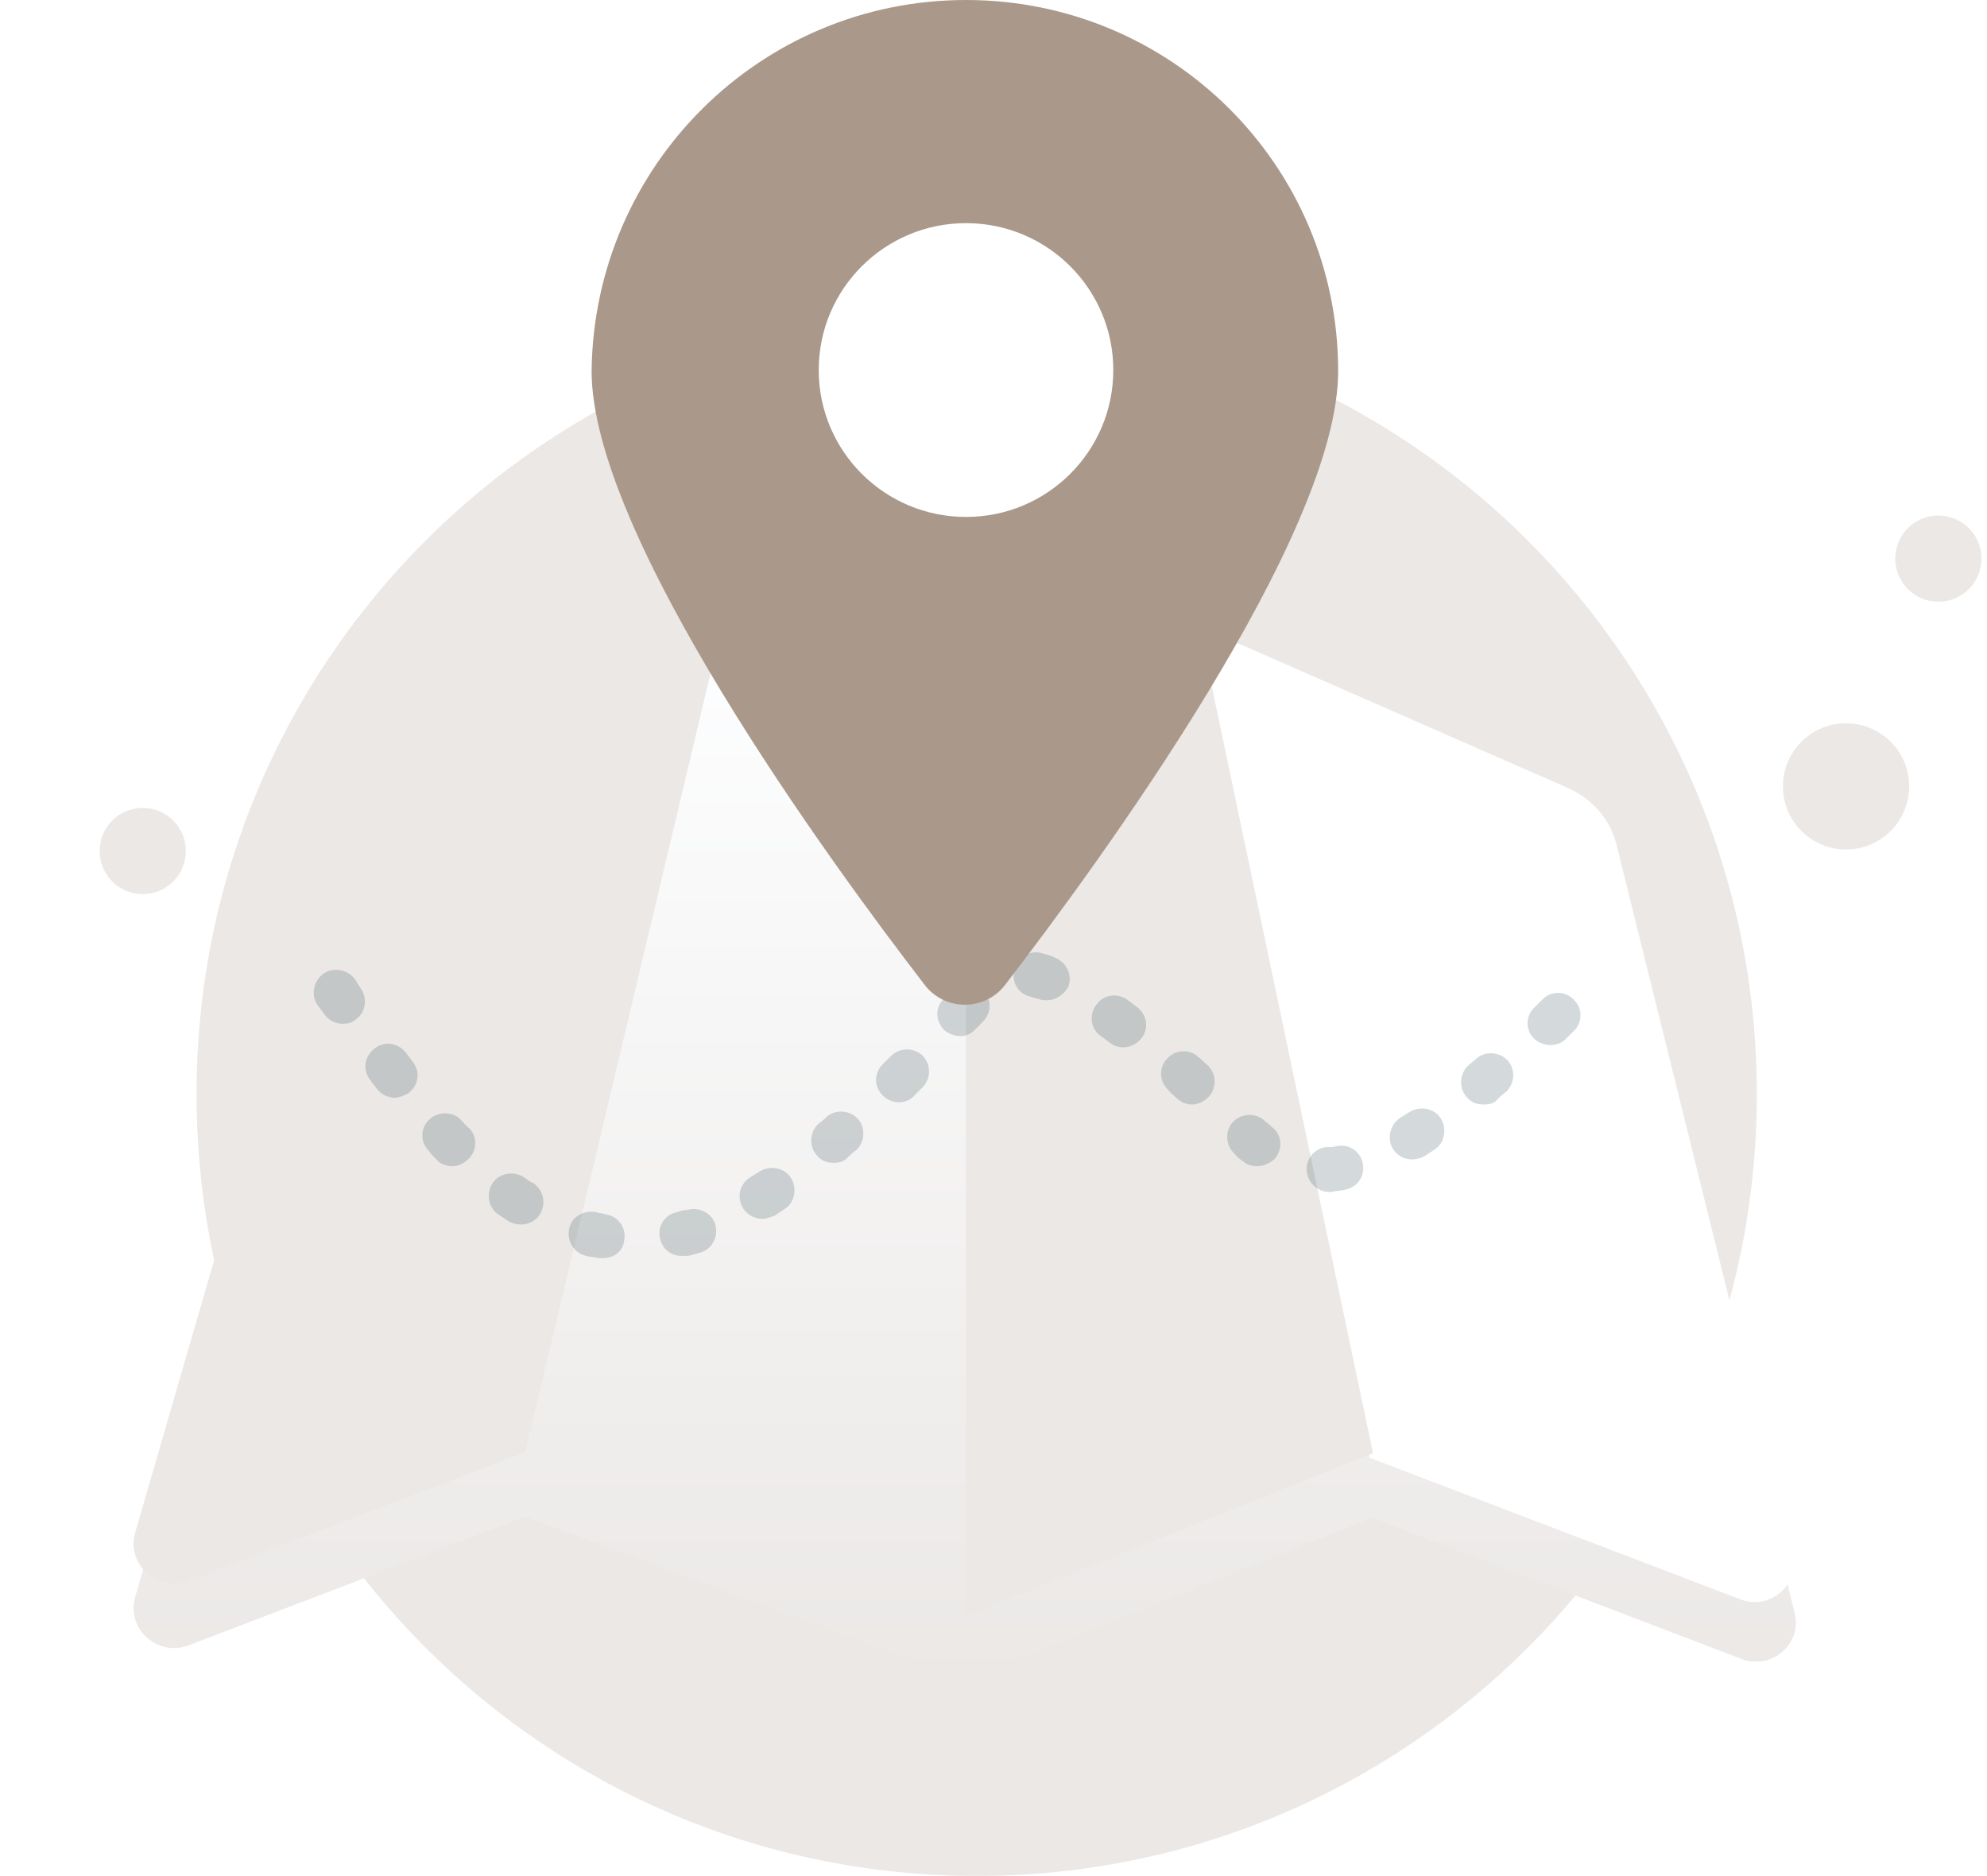 <svg width="339" height="320" viewBox="0 0 339 320" fill="none" xmlns="http://www.w3.org/2000/svg">
<path d="M166.632 320C240.136 320 299.726 260.409 299.726 186.643C299.726 112.877 240.136 53.287 166.632 53.287C93.129 53.287 33.539 112.877 33.539 186.643C33.539 260.409 93.129 320 166.632 320Z" fill="#EBE8E6"/>
<path d="M314.951 144.905C320.896 144.905 325.714 140.086 325.714 134.142C325.714 128.198 320.896 123.379 314.951 123.379C309.007 123.379 304.188 128.198 304.188 134.142C304.188 140.086 309.007 144.905 314.951 144.905Z" fill="#EBE8E6"/>
<path d="M330.702 102.642C334.761 102.642 338.052 99.351 338.052 95.292C338.052 91.232 334.761 87.941 330.702 87.941C326.642 87.941 323.352 91.232 323.352 95.292C323.352 99.351 326.642 102.642 330.702 102.642Z" fill="#EBE8E6"/>
<path d="M24.35 152.517C28.41 152.517 31.701 149.226 31.701 145.167C31.701 141.107 28.41 137.816 24.35 137.816C20.291 137.816 17 141.107 17 145.167C17 149.226 20.291 152.517 24.35 152.517Z" fill="#EBE8E6"/>
<g filter="url(#filter0_d_6552_118327)">
<path d="M297.167 272.005L234.057 247.903L164.81 275.639L89.615 247.712L32.069 269.709C26.89 271.622 21.518 266.84 23.053 261.484L58.924 137.725C60.075 133.708 62.952 130.265 66.788 128.543L124.335 101.572L164.81 130.647L204.325 105.589L268.01 133.516C272.23 135.429 275.299 139.064 276.258 143.463L306.183 264.162C307.525 269.327 302.346 273.918 297.167 272.005Z" fill="url(#paint0_linear_6552_118327)"/>
</g>
<path d="M124.335 101.762L89.615 247.71L32.069 269.708C26.89 271.62 21.518 266.838 23.053 261.482L58.924 137.723C60.075 133.706 62.952 130.263 66.788 128.541L124.335 101.762Z" fill="#EBE8E6"/>
<path d="M296.783 272.767L233.673 248.666L203.941 106.543L267.626 134.47C271.846 136.383 274.915 140.017 275.874 144.417L305.799 265.116C307.141 270.281 301.962 274.871 296.783 272.767Z" fill="white"/>
<path d="M234.249 247.904L164.81 275.64V130.648L204.325 105.59L234.249 247.904Z" fill="#EBE8E6"/>
<path opacity="0.2" d="M102.851 214.617C102.66 214.617 102.468 214.617 102.084 214.617C101.317 214.426 100.741 214.426 99.974 214.235C97.864 213.661 96.713 211.748 97.097 209.644C97.48 207.54 99.59 206.392 101.7 206.775C102.276 206.966 102.851 206.966 103.427 207.157C105.537 207.54 106.88 209.453 106.496 211.557C106.304 213.469 104.77 214.617 102.851 214.617ZM116.279 214.235C114.553 214.235 113.018 213.087 112.634 211.365C112.059 209.261 113.402 207.157 115.512 206.775C116.087 206.583 116.663 206.392 117.238 206.392C119.348 205.818 121.458 206.966 122.034 208.879C122.609 210.983 121.458 213.087 119.54 213.661C118.773 213.852 118.197 214.043 117.43 214.235C116.854 214.235 116.471 214.235 116.279 214.235ZM88.848 208.879C88.081 208.879 87.314 208.687 86.738 208.305C86.163 207.922 85.587 207.54 85.012 207.157C83.285 206.009 82.902 203.523 84.053 201.801C85.204 200.08 87.698 199.697 89.424 200.845C89.999 201.227 90.383 201.61 90.958 201.801C92.685 202.949 93.26 205.244 92.109 207.157C91.342 208.305 90.191 208.879 88.848 208.879ZM130.09 207.922C128.939 207.922 127.596 207.348 126.829 206.201C125.678 204.479 126.062 201.993 127.98 200.845C128.556 200.462 128.939 200.271 129.515 199.888C131.241 198.741 133.735 199.123 134.886 200.845C136.037 202.566 135.653 205.053 133.927 206.201C133.351 206.583 132.776 206.966 132.2 207.348C131.625 207.54 130.857 207.922 130.09 207.922ZM226.769 203.331C224.85 203.331 223.124 201.801 222.932 199.697C222.74 197.593 224.467 195.68 226.577 195.68C226.96 195.68 227.536 195.68 228.111 195.489C230.221 195.106 232.14 196.445 232.523 198.549C232.907 200.654 231.564 202.566 229.454 202.949C228.687 203.14 227.919 203.14 227.152 203.331C226.96 203.331 226.96 203.331 226.769 203.331ZM77.147 198.932C76.188 198.932 75.037 198.549 74.462 197.784C74.078 197.402 73.503 196.828 73.119 196.254C71.584 194.724 71.776 192.237 73.311 190.898C74.845 189.559 77.339 189.559 78.682 191.089C79.066 191.472 79.449 192.046 80.025 192.428C81.559 193.959 81.367 196.445 79.833 197.784C79.066 198.549 78.106 198.932 77.147 198.932ZM214.492 198.932C213.725 198.932 212.766 198.741 212.19 198.167C211.615 197.784 211.039 197.402 210.656 196.828C209.121 195.489 208.929 193.002 210.272 191.472C211.615 189.942 214.108 189.75 215.643 191.089C216.027 191.472 216.602 191.855 216.986 192.237C218.712 193.576 218.904 195.871 217.561 197.593C216.794 198.358 215.643 198.932 214.492 198.932ZM142.175 198.358C141.024 198.358 140.065 197.976 139.298 197.019C137.955 195.489 138.147 193.002 139.681 191.663C140.257 191.281 140.64 190.898 141.024 190.516C142.559 189.177 145.052 189.368 146.395 190.898C147.738 192.428 147.546 194.915 146.011 196.254C145.436 196.637 145.052 197.019 144.477 197.593C143.901 198.167 143.134 198.358 142.175 198.358ZM240.963 197.784C239.621 197.784 238.47 197.21 237.702 196.063C236.551 194.341 237.127 191.855 238.853 190.707C239.429 190.324 239.812 190.133 240.388 189.75C242.114 188.603 244.608 188.985 245.759 190.707C246.91 192.428 246.526 194.915 244.8 196.063C244.224 196.445 243.649 196.828 243.073 197.21C242.306 197.593 241.539 197.784 240.963 197.784ZM203.366 188.411C202.407 188.411 201.448 188.029 200.681 187.264C200.297 186.881 199.722 186.499 199.338 185.925C197.803 184.586 197.612 182.099 199.146 180.569C200.489 179.039 202.983 178.847 204.517 180.378C205.093 180.76 205.476 181.334 206.052 181.717C207.586 183.247 207.586 185.542 206.244 187.072C205.284 188.029 204.325 188.411 203.366 188.411ZM253.048 188.411C251.897 188.411 250.938 188.029 250.171 187.072C248.828 185.542 249.02 183.056 250.555 181.717C250.938 181.334 251.514 180.951 251.897 180.569C253.432 179.23 255.926 179.421 257.268 180.951C258.611 182.482 258.419 184.968 256.885 186.307C256.309 186.69 255.926 187.072 255.35 187.646C254.966 188.22 254.007 188.411 253.048 188.411ZM153.301 188.029C152.342 188.029 151.382 187.646 150.615 186.881C149.081 185.351 149.081 183.056 150.615 181.525L151.958 180.186C153.492 178.656 155.794 178.656 157.329 179.995C158.864 181.525 158.863 183.821 157.521 185.351L156.178 186.69C155.411 187.646 154.452 188.029 153.301 188.029ZM67.364 187.264C66.213 187.264 65.062 186.69 64.295 185.734C63.911 185.16 63.528 184.777 63.144 184.203C61.801 182.482 62.185 180.186 63.911 178.847C65.638 177.508 67.94 177.891 69.282 179.612L70.433 181.143C71.776 182.864 71.393 185.16 69.666 186.499C68.899 186.881 68.132 187.264 67.364 187.264ZM191.665 178.656C190.898 178.656 190.131 178.465 189.363 177.891C188.788 177.508 188.404 177.126 187.829 176.743C186.102 175.596 185.719 173.109 187.061 171.387C188.212 169.666 190.706 169.283 192.432 170.622C193.008 171.005 193.391 171.387 193.967 171.77C195.693 173.109 196.077 175.404 194.734 177.126C193.967 178.082 192.816 178.656 191.665 178.656ZM264.558 178.273C263.598 178.273 262.447 177.891 261.68 177.126C260.146 175.596 260.337 173.109 261.872 171.77L263.215 170.431C264.749 168.901 267.243 169.092 268.586 170.622C270.12 172.152 269.929 174.639 268.394 175.978L267.051 177.317C266.476 177.891 265.517 178.273 264.558 178.273ZM163.851 176.743C162.892 176.743 161.933 176.361 161.165 175.787C159.631 174.257 159.439 171.961 160.974 170.431C161.357 169.857 161.933 169.475 162.316 168.901C163.851 167.37 166.153 167.37 167.687 168.901C169.222 170.431 169.222 172.726 167.687 174.257C167.304 174.639 166.92 175.213 166.345 175.596C165.769 176.361 164.81 176.743 163.851 176.743ZM58.541 174.639C57.198 174.639 56.047 174.065 55.279 172.918L54.129 171.387C52.978 169.666 53.553 167.179 55.279 166.031C57.006 164.884 59.5 165.458 60.651 167.179L61.61 168.709C62.761 170.431 62.377 172.918 60.459 174.065C60.075 174.448 59.308 174.639 58.541 174.639ZM178.621 170.622C178.238 170.622 177.662 170.622 177.278 170.431C176.703 170.24 176.319 170.24 175.936 170.048C173.826 169.666 172.483 167.562 173.058 165.458C173.634 163.353 175.552 162.015 177.662 162.588C178.429 162.78 179.197 162.971 179.964 163.353C181.882 164.119 183.033 166.223 182.266 168.327C181.499 169.666 180.156 170.622 178.621 170.622Z" fill="#2C424C"/>
<path d="M164.809 0C199.913 0 228.303 28.31 228.303 63.314C228.303 91.242 188.02 146.522 171.523 167.946C168.07 172.537 161.165 172.537 157.712 167.946C141.215 146.522 100.933 91.242 100.933 63.314C101.316 28.31 129.706 0 164.809 0Z" fill="#AA998A"/>
<path d="M164.809 88.182C178.688 88.182 189.938 76.963 189.938 63.124C189.938 49.285 178.688 38.066 164.809 38.066C150.931 38.066 139.681 49.285 139.681 63.124C139.681 76.963 150.931 88.182 164.809 88.182Z" fill="white"/>
<defs>
<filter id="filter0_d_6552_118327" x="0.787" y="90.572" width="327.611" height="218.067" filterUnits="userSpaceOnUse" color-interpolation-filters="sRGB">
<feFlood flood-opacity="0" result="BackgroundImageFix"/>
<feColorMatrix in="SourceAlpha" type="matrix" values="0 0 0 0 0 0 0 0 0 0 0 0 0 0 0 0 0 0 127 0" result="hardAlpha"/>
<feOffset dy="11"/>
<feGaussianBlur stdDeviation="11"/>
<feColorMatrix type="matrix" values="0 0 0 0 0.398 0 0 0 0 0.477 0 0 0 0 0.575 0 0 0 0.27 0"/>
<feBlend mode="normal" in2="BackgroundImageFix" result="effect1_dropShadow_6552_118327"/>
<feBlend mode="normal" in="SourceGraphic" in2="effect1_dropShadow_6552_118327" result="shape"/>
</filter>
<linearGradient id="paint0_linear_6552_118327" x1="164.5" y1="97.546" x2="164.5" y2="277.516" gradientUnits="userSpaceOnUse">
<stop stop-color="#FDFEFF"/>
<stop offset="0.996" stop-color="#EBE8E6"/>
</linearGradient>
</defs>
</svg>
